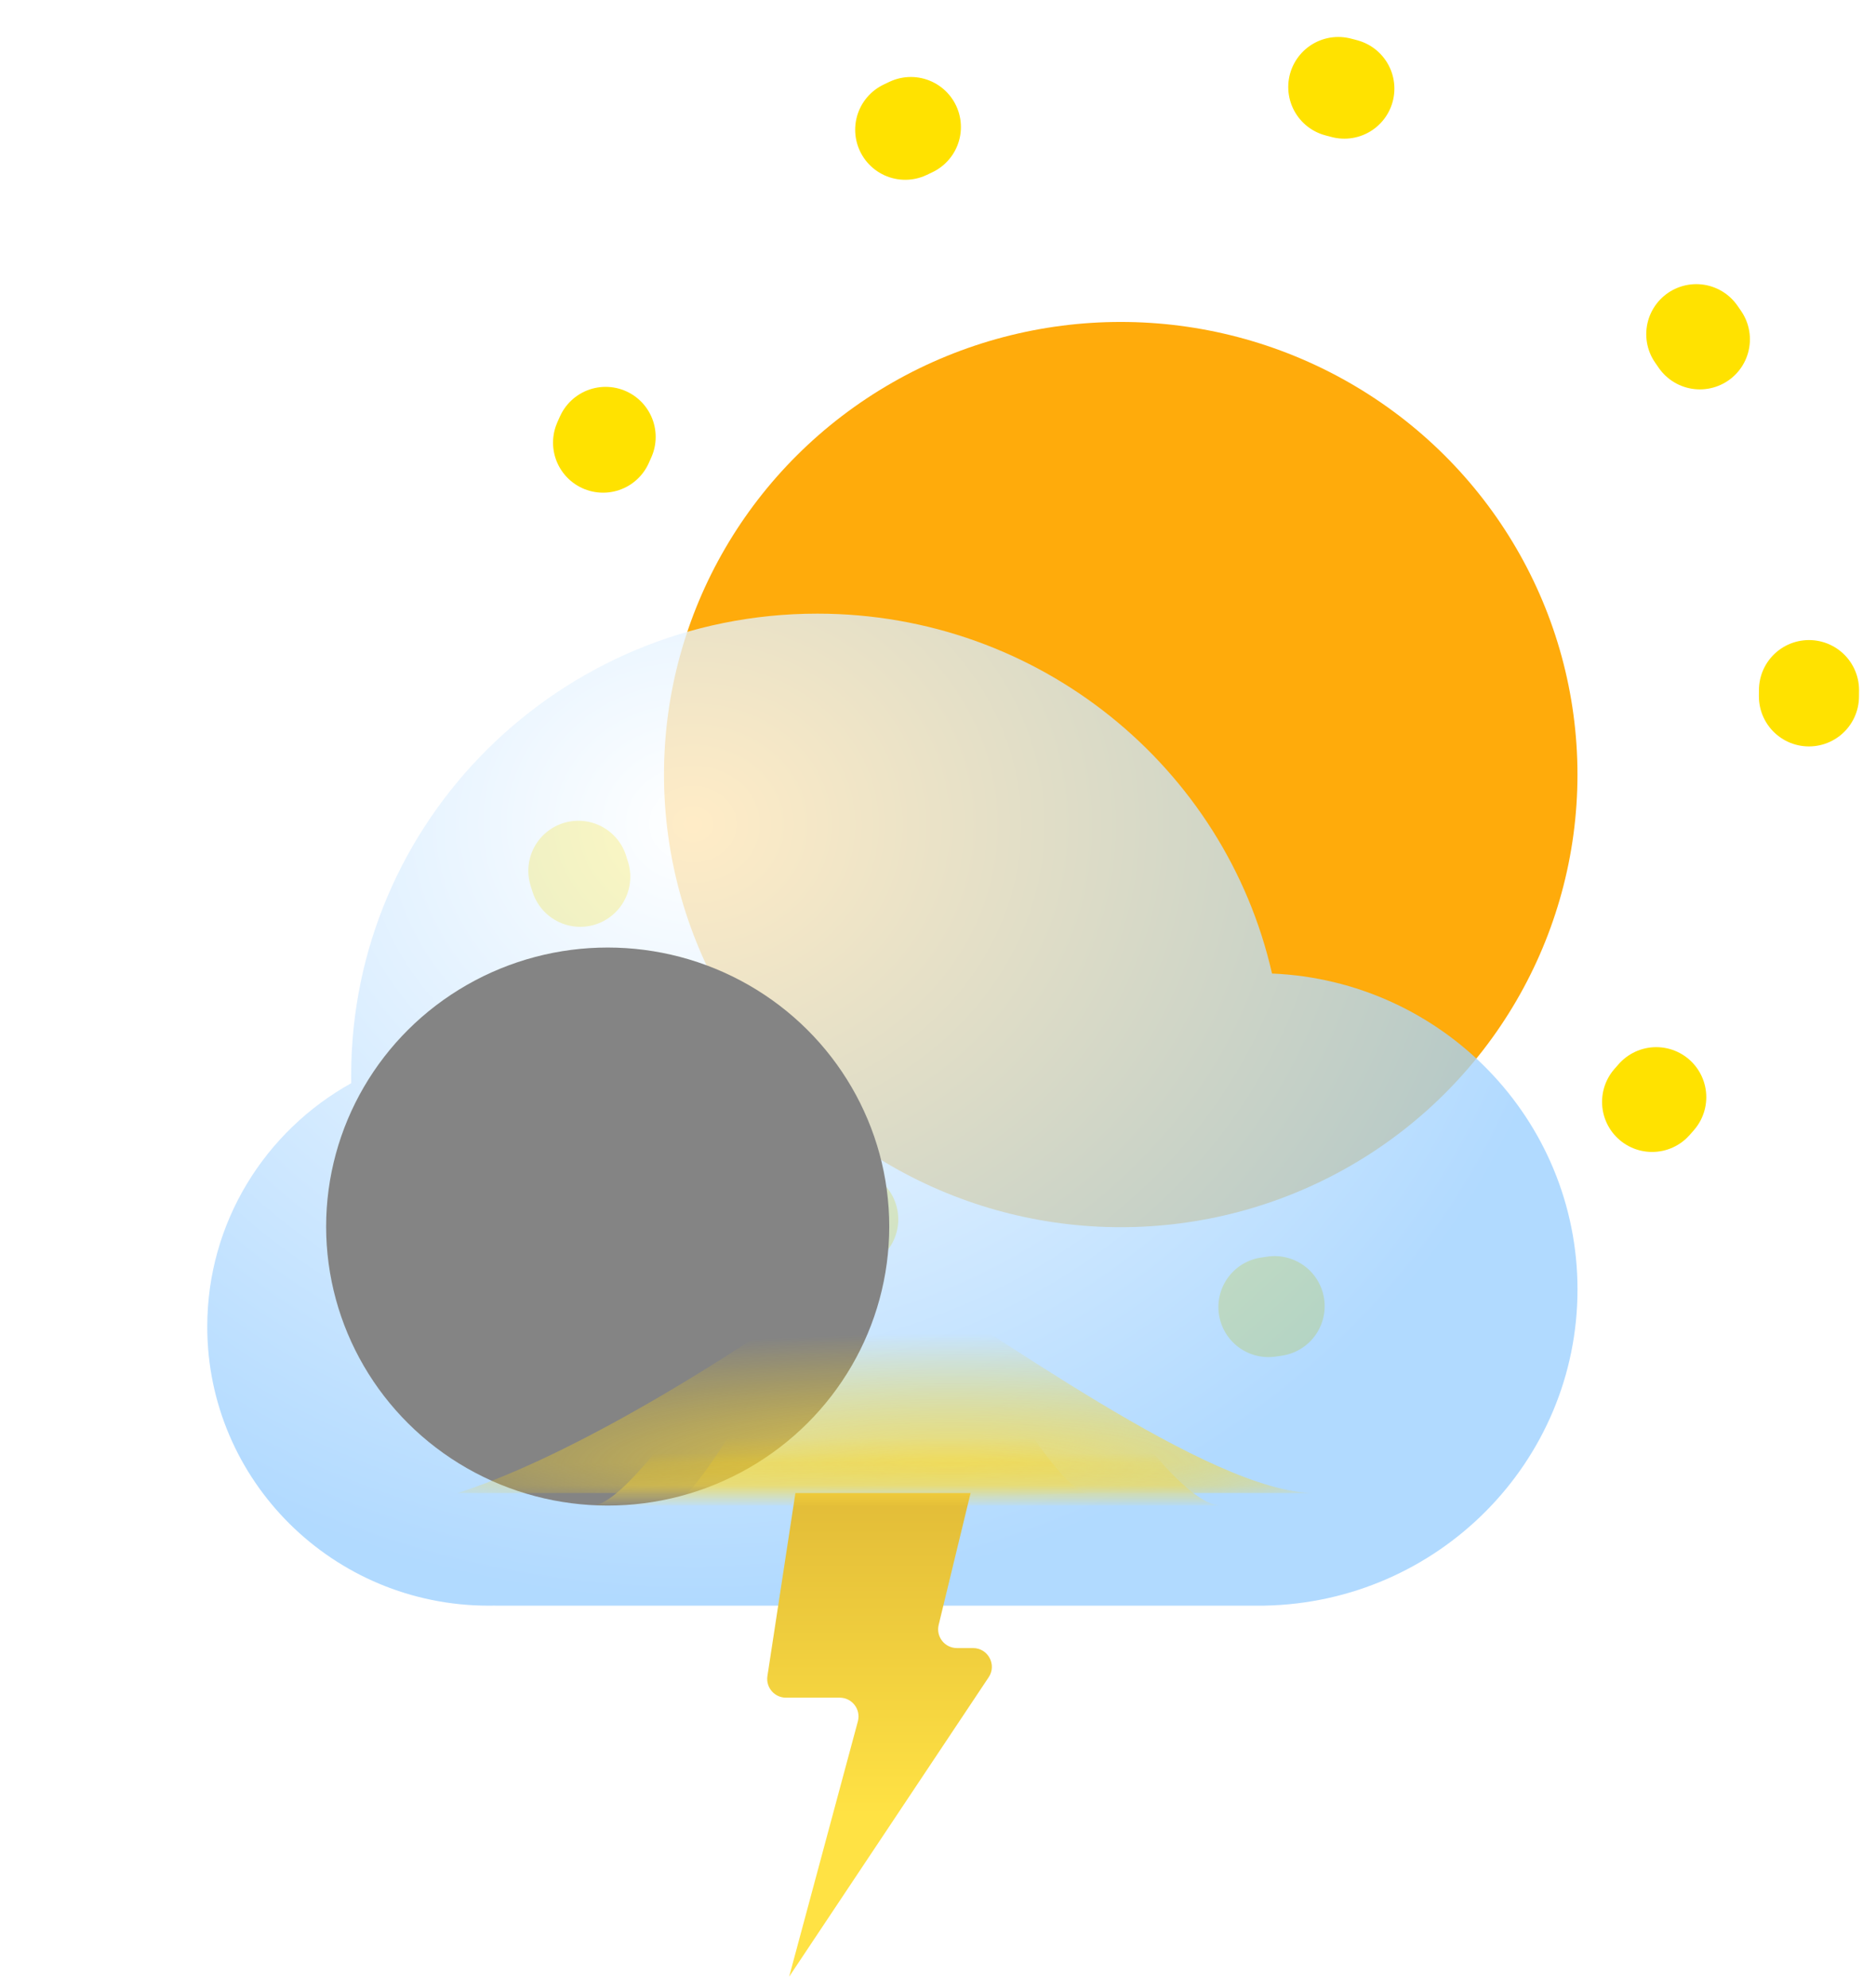 <svg width="84" height="89" viewBox="0 0 84 89" fill="none" xmlns="http://www.w3.org/2000/svg">
<g filter="url(#filter0_i_291_1591)">
<ellipse cx="52.984" cy="31.037" rx="20.451" ry="20.265" fill="#FFAB0B"/>
</g>
<ellipse cx="52.844" cy="30.898" rx="28.156" ry="27.898" stroke="#FFE200" stroke-width="4.482" stroke-linecap="round" stroke-dasharray="0.28 19.61"/>
<g filter="url(#filter1_bdi_291_1591)">
<path fill-rule="evenodd" clip-rule="evenodd" d="M21.887 66.844C21.794 66.846 21.701 66.847 21.607 66.847C14.644 66.847 9 61.255 9 54.355C9 49.673 11.6 45.593 15.447 43.454C15.445 43.34 15.444 43.227 15.444 43.113C15.444 31.691 24.788 22.432 36.315 22.432C46.258 22.432 54.578 29.321 56.676 38.545C64.284 38.862 70.354 45.073 70.354 52.69C70.354 60.416 64.108 66.697 56.346 66.845V66.847H21.887V66.844Z" fill="url(#paint0_radial_291_1591)" fill-opacity="0.77"/>
</g>
<g style="mix-blend-mode:soft-light" filter="url(#filter2_di_291_1591)">
<ellipse cx="21.607" cy="54.355" rx="12.607" ry="12.492" fill="#848484"/>
</g>
<path d="M34.362 75.041L35.615 66.847H43.459L42.03 72.749C41.902 73.278 42.302 73.787 42.847 73.787H43.57C44.241 73.787 44.642 74.535 44.269 75.094L35.335 88.5L38.412 77.067C38.555 76.533 38.153 76.008 37.6 76.008H35.193C34.678 76.008 34.284 75.549 34.362 75.041Z" fill="url(#paint1_linear_291_1591)"/>
<mask id="mask0_291_1591" style="mask-type:alpha" maskUnits="userSpaceOnUse" x="9" y="22" width="62" height="45">
<path fill-rule="evenodd" clip-rule="evenodd" d="M21.887 66.844C21.794 66.846 21.701 66.847 21.607 66.847C14.644 66.847 9 61.255 9 54.355C9 49.673 11.6 45.593 15.447 43.454C15.445 43.34 15.444 43.227 15.444 43.113C15.444 31.691 24.788 22.432 36.315 22.432C46.258 22.432 54.578 29.321 56.676 38.545C64.284 38.862 70.354 45.073 70.354 52.69C70.354 60.509 63.957 66.847 56.066 66.847C55.689 66.847 55.315 66.833 54.946 66.804V66.847H21.887V66.844Z" fill="url(#paint2_radial_291_1591)" fill-opacity="0.77"/>
</mask>
<g mask="url(#mask0_291_1591)">
<g filter="url(#filter3_f_291_1591)">
<path d="M38.977 56.299C31.565 61.706 24.833 65.461 20.486 66.847H58.868C54.201 66.847 44.352 59.505 38.977 56.299Z" fill="url(#paint3_radial_291_1591)"/>
</g>
<g style="mix-blend-mode:screen" filter="url(#filter4_f_291_1591)">
<path d="M40.657 51.58C35.974 54.237 29.396 66.721 26.65 67.403H54.665C51.717 67.403 44.054 53.155 40.657 51.58Z" fill="url(#paint4_linear_291_1591)"/>
</g>
<g style="mix-blend-mode:screen" filter="url(#filter5_f_291_1591)">
<path d="M39.537 54.911C36.394 56.688 31.855 66.947 30.012 67.403L48.782 66.847C46.803 66.847 41.816 55.964 39.537 54.911Z" fill="url(#paint5_linear_291_1591)"/>
</g>
</g>
<defs>
<filter id="filter0_i_291_1591" x="29.732" y="10.773" width="43.704" height="44.171" filterUnits="userSpaceOnUse" color-interpolation-filters="sRGB">
<feFlood flood-opacity="0" result="BackgroundImageFix"/>
<feBlend mode="normal" in="SourceGraphic" in2="BackgroundImageFix" result="shape"/>
<feColorMatrix in="SourceAlpha" type="matrix" values="0 0 0 0 0 0 0 0 0 0 0 0 0 0 0 0 0 0 127 0" result="hardAlpha"/>
<feOffset dx="-2.802" dy="3.642"/>
<feGaussianBlur stdDeviation="3.362"/>
<feComposite in2="hardAlpha" operator="arithmetic" k2="-1" k3="1"/>
<feColorMatrix type="matrix" values="0 0 0 0 1 0 0 0 0 0.886 0 0 0 0 0 0 0 0 0.9 0"/>
<feBlend mode="normal" in2="shape" result="effect1_innerShadow_291_1591"/>
</filter>
<filter id="filter1_bdi_291_1591" x="0.035" y="17.949" width="79.284" height="62.346" filterUnits="userSpaceOnUse" color-interpolation-filters="sRGB">
<feFlood flood-opacity="0" result="BackgroundImageFix"/>
<feGaussianBlur in="BackgroundImage" stdDeviation="2.241"/>
<feComposite in2="SourceAlpha" operator="in" result="effect1_backgroundBlur_291_1591"/>
<feColorMatrix in="SourceAlpha" type="matrix" values="0 0 0 0 0 0 0 0 0 0 0 0 0 0 0 0 0 0 127 0" result="hardAlpha"/>
<feOffset dy="4.482"/>
<feGaussianBlur stdDeviation="4.482"/>
<feColorMatrix type="matrix" values="0 0 0 0 0 0 0 0 0 0.202 0 0 0 0 0.388 0 0 0 0.2 0"/>
<feBlend mode="normal" in2="effect1_backgroundBlur_291_1591" result="effect2_dropShadow_291_1591"/>
<feBlend mode="normal" in="SourceGraphic" in2="effect2_dropShadow_291_1591" result="shape"/>
<feColorMatrix in="SourceAlpha" type="matrix" values="0 0 0 0 0 0 0 0 0 0 0 0 0 0 0 0 0 0 127 0" result="hardAlpha"/>
<feOffset dx="0.28" dy="0.56"/>
<feGaussianBlur stdDeviation="1.961"/>
<feComposite in2="hardAlpha" operator="arithmetic" k2="-1" k3="1"/>
<feColorMatrix type="matrix" values="0 0 0 0 1 0 0 0 0 1 0 0 0 0 1 0 0 0 1 0"/>
<feBlend mode="normal" in2="shape" result="effect3_innerShadow_291_1591"/>
</filter>
<filter id="filter2_di_291_1591" x="6.759" y="37.381" width="33.619" height="32.828" filterUnits="userSpaceOnUse" color-interpolation-filters="sRGB">
<feFlood flood-opacity="0" result="BackgroundImageFix"/>
<feColorMatrix in="SourceAlpha" type="matrix" values="0 0 0 0 0 0 0 0 0 0 0 0 0 0 0 0 0 0 127 0" result="hardAlpha"/>
<feOffset dx="-0.56" dy="-2.802"/>
<feGaussianBlur stdDeviation="0.84"/>
<feColorMatrix type="matrix" values="0 0 0 0 0 0 0 0 0 0 0 0 0 0 0 0 0 0 0.22 0"/>
<feBlend mode="normal" in2="BackgroundImageFix" result="effect1_dropShadow_291_1591"/>
<feBlend mode="normal" in="SourceGraphic" in2="effect1_dropShadow_291_1591" result="shape"/>
<feColorMatrix in="SourceAlpha" type="matrix" values="0 0 0 0 0 0 0 0 0 0 0 0 0 0 0 0 0 0 127 0" result="hardAlpha"/>
<feOffset dx="6.163" dy="3.362"/>
<feGaussianBlur stdDeviation="3.082"/>
<feComposite in2="hardAlpha" operator="arithmetic" k2="-1" k3="1"/>
<feColorMatrix type="matrix" values="0 0 0 0 1 0 0 0 0 1 0 0 0 0 1 0 0 0 0.74 0"/>
<feBlend mode="normal" in2="shape" result="effect2_innerShadow_291_1591"/>
</filter>
<filter id="filter3_f_291_1591" x="18.245" y="54.057" width="42.864" height="15.031" filterUnits="userSpaceOnUse" color-interpolation-filters="sRGB">
<feFlood flood-opacity="0" result="BackgroundImageFix"/>
<feBlend mode="normal" in="SourceGraphic" in2="BackgroundImageFix" result="shape"/>
<feGaussianBlur stdDeviation="1.121" result="effect1_foregroundBlur_291_1591"/>
</filter>
<filter id="filter4_f_291_1591" x="25.529" y="50.459" width="30.257" height="18.064" filterUnits="userSpaceOnUse" color-interpolation-filters="sRGB">
<feFlood flood-opacity="0" result="BackgroundImageFix"/>
<feBlend mode="normal" in="SourceGraphic" in2="BackgroundImageFix" result="shape"/>
<feGaussianBlur stdDeviation="0.56" result="effect1_foregroundBlur_291_1591"/>
</filter>
<filter id="filter5_f_291_1591" x="28.891" y="53.79" width="21.012" height="14.733" filterUnits="userSpaceOnUse" color-interpolation-filters="sRGB">
<feFlood flood-opacity="0" result="BackgroundImageFix"/>
<feBlend mode="normal" in="SourceGraphic" in2="BackgroundImageFix" result="shape"/>
<feGaussianBlur stdDeviation="0.56" result="effect1_foregroundBlur_291_1591"/>
</filter>
<radialGradient id="paint0_radial_291_1591" cx="0" cy="0" r="1" gradientUnits="userSpaceOnUse" gradientTransform="translate(30.618 31.902) rotate(90.675) scale(34.93 40.227)">
<stop stop-color="white"/>
<stop offset="1" stop-color="#99CEFF"/>
</radialGradient>
<linearGradient id="paint1_linear_291_1591" x1="40.396" y1="66.847" x2="40.396" y2="81.282" gradientUnits="userSpaceOnUse">
<stop stop-color="#E2BC38"/>
<stop offset="1" stop-color="#FFE244"/>
</linearGradient>
<radialGradient id="paint2_radial_291_1591" cx="0" cy="0" r="1" gradientUnits="userSpaceOnUse" gradientTransform="translate(30.618 31.902) rotate(90.675) scale(34.93 40.227)">
<stop stop-color="white"/>
<stop offset="1" stop-color="#99CEFF"/>
</radialGradient>
<radialGradient id="paint3_radial_291_1591" cx="0" cy="0" r="1" gradientUnits="userSpaceOnUse" gradientTransform="translate(42.588 65.677) rotate(-90) scale(5.979 31.174)">
<stop stop-color="#FFDE41"/>
<stop offset="1" stop-color="#FFD200" stop-opacity="0"/>
</radialGradient>
<linearGradient id="paint4_linear_291_1591" x1="41.411" y1="67.094" x2="41.411" y2="65.055" gradientUnits="userSpaceOnUse">
<stop stop-color="#FFDE41"/>
<stop offset="1" stop-color="#FFD200" stop-opacity="0"/>
</linearGradient>
<linearGradient id="paint5_linear_291_1591" x1="39.918" y1="67.187" x2="39.918" y2="64.37" gradientUnits="userSpaceOnUse">
<stop stop-color="#FFDE41"/>
<stop offset="1" stop-color="#FFD200" stop-opacity="0"/>
</linearGradient>
</defs>
</svg>
